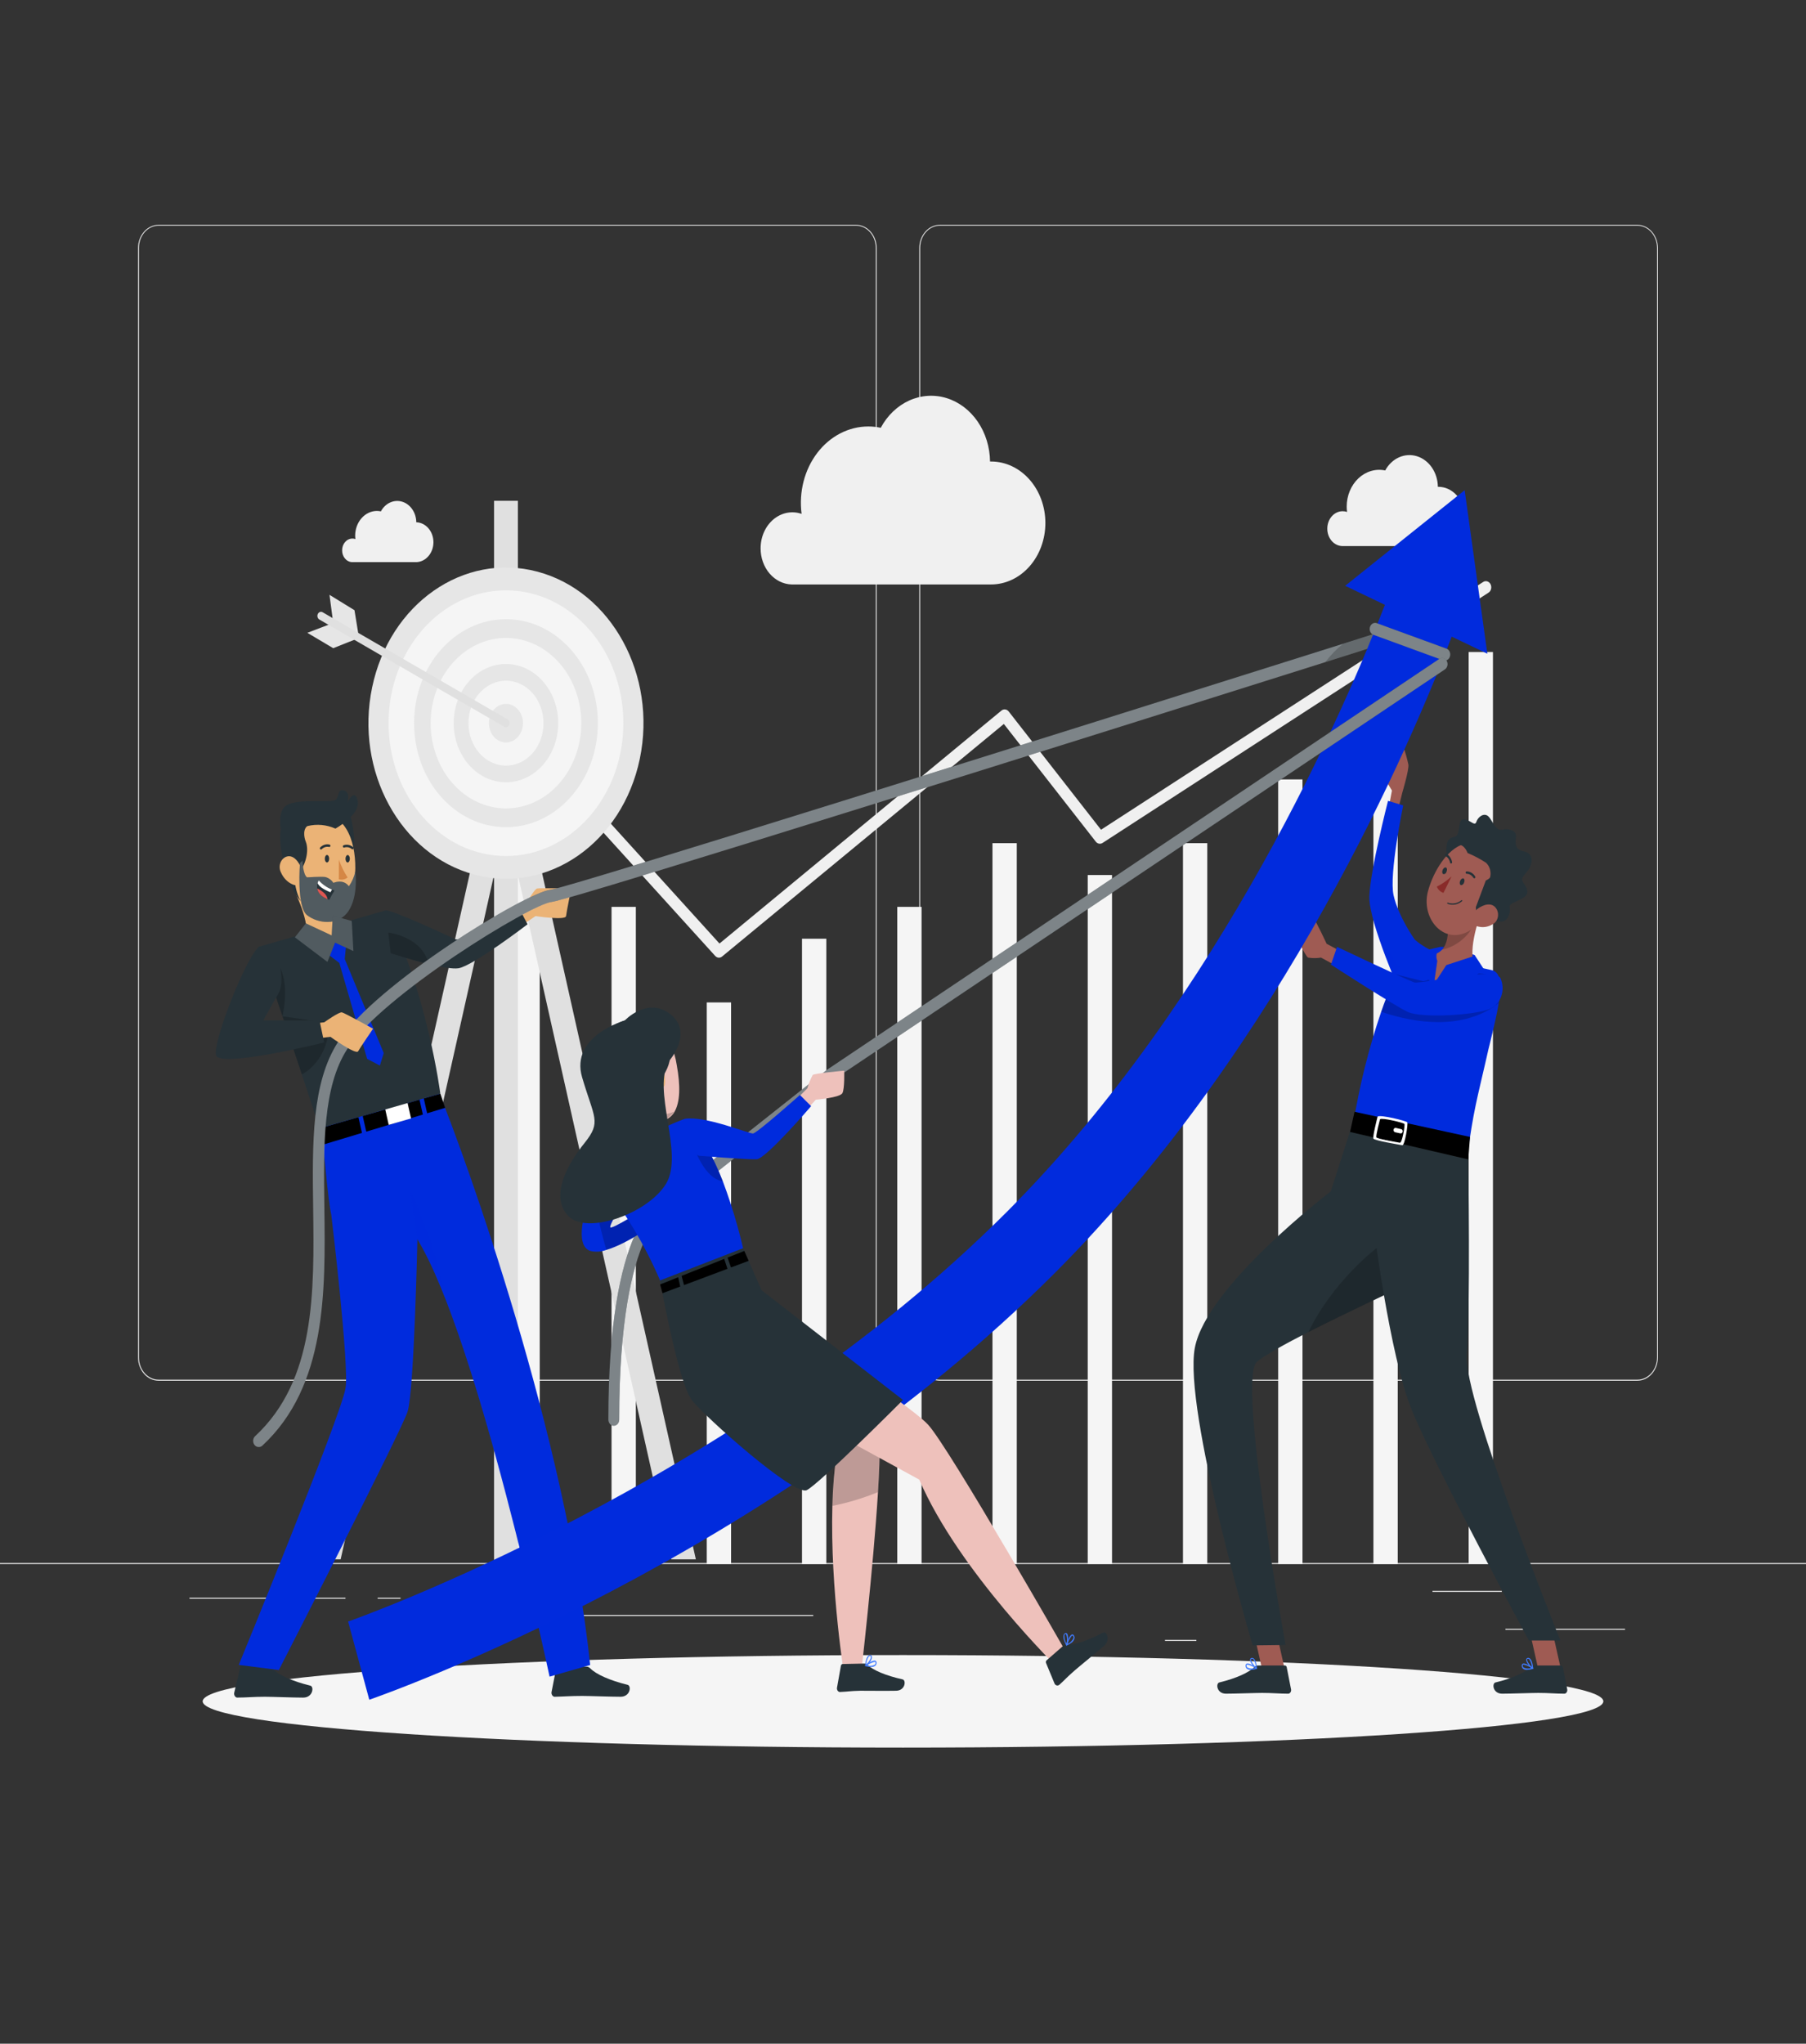 <svg width="350" height="396" viewBox="0 0 350 396" fill="none" xmlns="http://www.w3.org/2000/svg">
<rect x="0" y="0" width="350" height="396" fill="#333333" stroke="none"/>
<g clip-path="url(#clip0_579_5669)">
<path d="M350 302.862H0V303.06H350V302.862Z" fill="#EBEBEB"/>
<path d="M314.931 315.605H291.747V315.803H314.931V315.605Z" fill="#EBEBEB"/>
<path d="M231.855 317.759H225.772V317.957H231.855V317.759Z" fill="#EBEBEB"/>
<path d="M291.046 308.255H277.613V308.453H291.046V308.255Z" fill="#EBEBEB"/>
<path d="M66.956 309.585H36.723V309.783H66.956V309.585Z" fill="#EBEBEB"/>
<path d="M77.622 309.585H73.191V309.783H77.622V309.585Z" fill="#EBEBEB"/>
<path d="M157.604 312.928H92.028V313.126H157.604V312.928Z" fill="#EBEBEB"/>
<path d="M165.901 267.538H30.738C29.679 267.536 28.664 267.059 27.916 266.211C27.168 265.363 26.748 264.214 26.748 263.016V48.043C26.757 46.852 27.181 45.713 27.928 44.874C28.675 44.035 29.685 43.563 30.738 43.56H165.901C166.961 43.56 167.977 44.037 168.727 44.885C169.476 45.733 169.898 46.883 169.898 48.083V263.016C169.898 264.215 169.476 265.366 168.727 266.214C167.977 267.062 166.961 267.538 165.901 267.538ZM30.738 43.719C29.725 43.721 28.755 44.178 28.04 44.988C27.324 45.799 26.923 46.898 26.923 48.043V263.016C26.923 264.161 27.324 265.26 28.04 266.071C28.755 266.882 29.725 267.338 30.738 267.34H165.901C166.914 267.338 167.885 266.882 168.601 266.071C169.317 265.261 169.721 264.162 169.723 263.016V48.043C169.721 46.897 169.317 45.798 168.601 44.988C167.885 44.177 166.914 43.721 165.901 43.719H30.738Z" fill="#EBEBEB"/>
<path d="M317.317 267.538H182.147C181.087 267.536 180.072 267.059 179.323 266.211C178.573 265.364 178.152 264.215 178.15 263.016V48.043C178.161 46.851 178.587 45.712 179.335 44.873C180.083 44.034 181.093 43.563 182.147 43.56H317.317C318.369 43.565 319.376 44.038 320.122 44.877C320.867 45.716 321.291 46.853 321.3 48.043V263.016C321.3 264.212 320.881 265.36 320.134 266.208C319.388 267.056 318.375 267.534 317.317 267.538ZM182.147 43.719C181.134 43.721 180.163 44.177 179.446 44.988C178.73 45.798 178.327 46.897 178.325 48.043V263.016C178.327 264.162 178.73 265.261 179.446 266.071C180.163 266.882 181.134 267.338 182.147 267.34H317.317C318.33 267.338 319.301 266.882 320.017 266.071C320.734 265.261 321.137 264.162 321.139 263.016V48.043C321.137 46.897 320.734 45.798 320.017 44.988C319.301 44.177 318.33 43.721 317.317 43.719H182.147Z" fill="#EBEBEB"/>
<path d="M104.6 157.205H99.889V303.06H104.6V157.205Z" fill="#F5F5F5"/>
<path d="M123.227 175.722H118.516V303.059H123.227V175.722Z" fill="#F5F5F5"/>
<path d="M141.681 194.239H136.97V303.059H141.681V194.239Z" fill="#F5F5F5"/>
<path d="M160.138 181.891H155.427V303.059H160.138V181.891Z" fill="#F5F5F5"/>
<path d="M178.598 175.722H173.887V303.059H178.598V175.722Z" fill="#F5F5F5"/>
<path d="M197.05 163.375H192.339V303.06H197.05V163.375Z" fill="#F5F5F5"/>
<path d="M215.509 169.552H210.798V303.059H215.509V169.552Z" fill="#F5F5F5"/>
<path d="M233.969 163.375H229.258V303.06H233.969V163.375Z" fill="#F5F5F5"/>
<path d="M252.421 151.027H247.71V303.052H252.421V151.027Z" fill="#F5F5F5"/>
<path d="M270.878 138.688H266.167V303.06H270.878V138.688Z" fill="#F5F5F5"/>
<path d="M289.332 126.34H284.621V303.059H289.332V126.34Z" fill="#F5F5F5"/>
<path d="M139.3 185.566C139.037 185.554 138.788 185.433 138.6 185.226L99.162 141.721C98.962 141.501 98.848 141.199 98.845 140.884C98.842 140.568 98.949 140.264 99.144 140.038C99.339 139.812 99.606 139.683 99.885 139.68C100.163 139.676 100.432 139.798 100.632 140.018L139.433 182.826L194.082 137.682C194.293 137.511 194.553 137.435 194.811 137.467C195.069 137.499 195.308 137.638 195.482 137.856L213.374 160.777L287.434 112.766C287.554 112.688 287.686 112.638 287.823 112.619C287.96 112.599 288.099 112.61 288.233 112.651C288.366 112.692 288.491 112.763 288.6 112.859C288.709 112.954 288.8 113.073 288.869 113.209C288.937 113.345 288.982 113.495 288.999 113.65C289.016 113.805 289.006 113.962 288.97 114.113C288.934 114.264 288.871 114.405 288.787 114.528C288.702 114.652 288.597 114.755 288.477 114.833L213.675 163.335C213.465 163.469 213.22 163.518 212.982 163.473C212.744 163.429 212.526 163.293 212.366 163.089L194.544 140.28L139.944 185.337C139.757 185.491 139.531 185.572 139.3 185.566Z" fill="#F0F0F0"/>
<path d="M134.855 302.148L100.436 148.572L102.158 140.897H100.366V97.036H95.746V140.897H93.954L95.676 148.572L61.25 302.148H66.017L95.746 169.504V302.956H100.366V169.504L130.095 302.148H134.855Z" fill="#E0E0E0"/>
<path d="M123.991 147.046C127.372 130.839 118.501 114.6 104.176 110.775C89.852 106.95 75.499 116.987 72.118 133.194C68.737 149.401 77.609 165.64 91.933 169.465C106.257 173.291 120.61 163.253 123.991 147.046Z" fill="#E6E6E6"/>
<path d="M98.055 165.869C110.619 165.869 120.805 154.345 120.805 140.129C120.805 125.913 110.619 114.389 98.055 114.389C85.49 114.389 75.305 125.913 75.305 140.129C75.305 154.345 85.49 165.869 98.055 165.869Z" fill="#F5F5F5"/>
<path d="M98.056 160.278C107.892 160.278 115.865 151.257 115.865 140.129C115.865 129.001 107.892 119.981 98.056 119.981C88.221 119.981 80.249 129.001 80.249 140.129C80.249 151.257 88.221 160.278 98.056 160.278Z" fill="#E6E6E6"/>
<path d="M103.645 155.382C111.092 151.892 114.629 142.232 111.544 133.806C108.459 125.38 99.922 121.379 92.475 124.869C85.028 128.359 81.491 138.019 84.576 146.445C87.661 154.871 96.198 158.872 103.645 155.382Z" fill="#F5F5F5"/>
<path d="M107.911 142.753C109.196 136.593 105.824 130.42 100.379 128.966C94.935 127.512 89.479 131.328 88.194 137.488C86.909 143.648 90.281 149.82 95.726 151.274C101.17 152.728 106.626 148.913 107.911 142.753Z" fill="#E6E6E6"/>
<path d="M100.844 147.728C104.555 145.989 106.317 141.175 104.78 136.977C103.243 132.778 98.989 130.784 95.278 132.523C91.567 134.262 89.804 139.076 91.341 143.275C92.879 147.474 97.133 149.467 100.844 147.728Z" fill="#F5F5F5"/>
<path d="M101.354 140.129C101.354 140.869 101.16 141.592 100.797 142.207C100.433 142.822 99.917 143.301 99.313 143.584C98.709 143.866 98.044 143.94 97.403 143.795C96.762 143.65 96.173 143.293 95.711 142.77C95.249 142.246 94.935 141.579 94.809 140.854C94.682 140.128 94.749 139.376 95 138.693C95.251 138.01 95.675 137.427 96.22 137.017C96.764 136.607 97.403 136.389 98.057 136.391C98.491 136.391 98.92 136.488 99.32 136.676C99.721 136.864 100.085 137.139 100.391 137.486C100.697 137.833 100.94 138.246 101.105 138.699C101.27 139.153 101.355 139.639 101.354 140.129Z" fill="#E6E6E6"/>
<path d="M63.854 115.26L64.575 120.709L59.563 122.618L64.575 125.596L69.573 123.608L68.698 118.238L63.854 115.26Z" fill="#E6E6E6"/>
<path d="M98.056 140.921C97.944 140.92 97.834 140.89 97.734 140.834L61.873 120.036C61.713 119.937 61.594 119.772 61.541 119.575C61.487 119.378 61.504 119.165 61.587 118.982C61.669 118.798 61.812 118.658 61.984 118.592C62.157 118.526 62.345 118.538 62.51 118.627L98.371 139.393C98.536 139.488 98.661 139.653 98.718 139.851C98.776 140.05 98.762 140.267 98.679 140.454C98.625 140.591 98.537 140.707 98.427 140.79C98.317 140.872 98.188 140.918 98.056 140.921Z" fill="#E0E0E0"/>
<path d="M147.405 106.255C147.401 105.165 147.624 104.09 148.055 103.115C148.486 102.141 149.113 101.294 149.886 100.644C150.659 99.994 151.556 99.558 152.505 99.371C153.454 99.185 154.428 99.253 155.35 99.57C155.076 97.469 155.206 95.326 155.731 93.286C156.255 91.246 157.163 89.359 158.39 87.752C159.618 86.145 161.137 84.856 162.845 83.974C164.553 83.091 166.408 82.635 168.286 82.638C169.091 82.637 169.895 82.722 170.687 82.891C171.975 80.496 173.917 78.639 176.219 77.602C178.522 76.564 181.06 76.402 183.451 77.14C185.842 77.877 187.956 79.475 189.475 81.691C190.993 83.907 191.833 86.621 191.869 89.425H192.065C194.857 89.425 197.535 90.68 199.509 92.914C201.484 95.148 202.593 98.177 202.593 101.337C202.593 104.496 201.484 107.526 199.509 109.759C197.535 111.993 194.857 113.248 192.065 113.248H153.397C151.789 113.197 150.263 112.437 149.144 111.13C148.025 109.824 147.401 108.074 147.405 106.255Z" fill="#F0F0F0"/>
<path d="M257.228 102.422C257.228 101.529 257.542 100.673 258.1 100.041C258.658 99.41 259.414 99.056 260.203 99.056C260.492 99.058 260.78 99.106 261.057 99.198C261.013 98.857 260.989 98.513 260.987 98.168C260.987 97.121 261.191 96.086 261.584 95.137C261.977 94.189 262.551 93.35 263.263 92.681C263.976 92.011 264.81 91.528 265.706 91.265C266.603 91.002 267.539 90.966 268.449 91.159C269.073 90.008 270.01 89.116 271.12 88.619C272.23 88.123 273.453 88.047 274.604 88.404C275.756 88.762 276.773 89.533 277.504 90.601C278.234 91.669 278.638 92.977 278.655 94.327H278.746C280.092 94.327 281.383 94.932 282.335 96.009C283.287 97.086 283.821 98.546 283.821 100.069C283.821 101.592 283.287 103.053 282.335 104.13C281.383 105.206 280.092 105.811 278.746 105.811H260.119C259.341 105.789 258.601 105.42 258.06 104.786C257.52 104.152 257.221 103.303 257.228 102.422Z" fill="#F0F0F0"/>
<path d="M66.304 106.612C66.304 106.315 66.356 106.02 66.456 105.746C66.557 105.472 66.705 105.222 66.891 105.013C67.077 104.803 67.297 104.637 67.54 104.524C67.783 104.411 68.043 104.353 68.306 104.354C68.5 104.354 68.694 104.386 68.88 104.449C68.849 104.219 68.833 103.986 68.831 103.753C68.84 102.495 69.285 101.293 70.071 100.404C70.857 99.515 71.92 99.011 73.031 99.001C73.294 99.002 73.556 99.031 73.815 99.088C74.23 98.309 74.859 97.705 75.605 97.367C76.352 97.028 77.175 96.975 77.951 97.214C78.726 97.453 79.412 97.972 79.903 98.692C80.395 99.411 80.666 100.293 80.675 101.202H80.738C81.616 101.247 82.445 101.674 83.053 102.393C83.66 103.112 83.999 104.069 83.999 105.063C83.999 106.058 83.66 107.014 83.053 107.734C82.445 108.453 81.616 108.879 80.738 108.924H68.25C67.988 108.917 67.73 108.852 67.49 108.731C67.25 108.611 67.034 108.439 66.853 108.224C66.673 108.009 66.531 107.756 66.437 107.48C66.343 107.203 66.297 106.908 66.304 106.612Z" fill="#F0F0F0"/>
<path d="M175.001 338.628C249.958 338.628 310.724 334.614 310.724 329.662C310.724 324.711 249.958 320.697 175.001 320.697C100.043 320.697 39.278 324.711 39.278 329.662C39.278 334.614 100.043 338.628 175.001 338.628Z" fill="#F5F5F5"/>
<path d="M96.868 178.644L101.67 175.54C101.67 175.54 103.518 172.316 104.071 172.166C104.624 172.015 110.714 172.166 110.714 172.166C110.714 172.166 109.797 176.633 109.699 177.512C109.601 178.391 103.791 177.512 103.791 177.512L99.087 180.68L96.868 178.644Z" fill="#EBB376"/>
<path d="M52.143 323.137L47.117 322.004C47.027 322.004 46.94 322.038 46.87 322.101C46.8 322.165 46.751 322.253 46.732 322.353L45.381 328.039C45.352 328.234 45.389 328.433 45.484 328.598C45.578 328.764 45.724 328.884 45.892 328.934H46.039C47.817 328.934 49.112 328.776 51.338 328.776C52.738 328.776 56.854 328.942 58.751 328.942C60.648 328.942 60.9 326.82 60.151 326.629C56.651 325.766 54.047 324.578 52.934 323.461C52.718 323.24 52.434 323.123 52.143 323.137Z" fill="#263238"/>
<path d="M113.653 322.946H108.165C108.075 322.944 107.987 322.978 107.917 323.042C107.846 323.105 107.798 323.195 107.78 323.295L106.884 327.888C106.858 328.082 106.896 328.281 106.992 328.445C107.088 328.609 107.234 328.726 107.402 328.775H107.549C109.327 328.736 110.615 328.617 112.848 328.617C114.248 328.617 118.364 328.775 120.261 328.775C122.158 328.775 122.403 326.661 121.626 326.463C118.126 325.607 115.522 324.411 114.409 323.295C114.31 323.182 114.192 323.093 114.062 323.033C113.933 322.973 113.793 322.944 113.653 322.946Z" fill="#263238"/>
<path d="M61.832 218.331L85.072 211.662C90.343 224.683 109.684 278.143 114.374 322.622L106.506 324.879C106.506 324.879 92.576 259.285 80.893 240.135C80.893 240.135 80.27 269.249 79.003 273.486C77.96 276.971 54.041 323.596 54.041 323.596L46.271 322.606C46.271 322.606 65.801 275.022 66.949 269.09C67.761 265.051 64.205 235.383 64.205 235.383C63.582 232.737 62.644 221.784 62.644 221.784C62.644 221.784 61.944 218.877 61.832 218.331Z" fill="#002BDD"/>
<path opacity="0.2" d="M80.901 240.151C82.873 243.526 84.594 247.081 86.046 250.779C84.436 240.531 79.445 230.607 79.445 230.607L80.901 240.151Z" fill="#012BDD"/>
<path d="M102.236 179.096C102.236 179.096 91.638 187.19 88.845 187.618C87.732 187.792 85.436 187.365 83.063 186.826C79.465 185.955 75.713 184.735 75.713 184.735L75.244 180.72L74.747 176.427C75.587 176.11 86.549 181.179 88.187 181.971C89.825 182.763 100.416 175.635 100.416 175.635L102.236 179.096Z" fill="#263238"/>
<path d="M69.463 216.478L70.149 219.519L62.645 221.784L61.945 218.632L69.463 216.478Z" fill="black"/>
<path d="M81.299 213.08L81.95 215.963L70.981 219.274L70.295 216.24L81.299 213.08Z" fill="black"/>
<path d="M86.27 214.664L82.777 215.718L82.133 212.843L85.339 211.924L86.27 214.664Z" fill="black"/>
<path d="M75.332 217.963L79.661 216.721L78.869 213.189L74.54 214.431L75.332 217.963Z" fill="white"/>
<path d="M85.332 211.916L61.938 218.633C60.797 215.14 59.635 211.623 58.501 208.194C57.668 205.683 56.849 203.22 56.051 200.836C55.851 200.224 55.648 199.622 55.442 199.031L54.742 196.924C54.224 195.382 53.725 193.896 53.244 192.465L51.956 188.655L51.347 186.85L50.192 183.444L74.755 176.395C82.854 192.386 85.332 211.916 85.332 211.916Z" fill="#263238"/>
<path d="M59.11 182.762C61.637 184.133 66.299 181.717 66.299 181.717C66.299 181.717 67.846 179.784 66.922 178.929C65.046 179.206 65.165 178.509 64.486 177.424C64.098 176.739 63.832 175.975 63.702 175.175C63.618 174.733 63.555 174.286 63.513 173.837L56.142 170.843C57.815 173.9 60.412 179.689 59.11 182.762Z" fill="#EBB376"/>
<path opacity="0.2" d="M58.382 173.575C59.712 177.575 62.974 177.694 64.486 177.424C64.098 176.739 63.831 175.975 63.702 175.175L58.382 173.575Z" fill="black"/>
<path d="M67.986 158.4C67.986 158.4 69.911 164.974 67.132 168.182C64.353 171.389 62.47 158.82 62.47 158.82L67.986 158.4Z" fill="#263238"/>
<path d="M58.744 175.341C59.576 176.323 60.669 176.969 61.856 177.181C63.043 177.393 64.259 177.158 65.317 176.514C66.704 175.702 67.766 174.323 68.285 172.657C68.355 172.435 68.418 172.197 68.474 171.96C69.412 167.532 68.824 160.222 64.561 158.258C63.622 157.82 62.599 157.661 61.589 157.796C60.58 157.932 59.618 158.357 58.795 159.032C57.972 159.706 57.316 160.608 56.888 161.651C56.46 162.694 56.275 163.843 56.35 164.99C56.602 169.924 56.546 172.823 58.744 175.341Z" fill="#EBB376"/>
<path d="M62.951 166.392C62.951 166.788 63.133 167.112 63.371 167.112C63.609 167.112 63.784 166.788 63.791 166.392C63.798 165.996 63.602 165.663 63.371 165.663C63.14 165.663 62.951 165.988 62.951 166.392Z" fill="#263238"/>
<path d="M66.957 166.392C66.957 166.796 67.146 167.121 67.377 167.121C67.608 167.121 67.79 166.788 67.797 166.392C67.804 165.996 67.601 165.671 67.377 165.671C67.153 165.671 66.957 166.012 66.957 166.392Z" fill="#263238"/>
<path d="M65.683 166.59C66.102 167.817 66.669 168.971 67.37 170.02C67.127 170.217 66.849 170.351 66.555 170.412C66.261 170.474 65.958 170.462 65.669 170.376L65.683 166.59Z" fill="#D58745"/>
<path d="M68.419 164.539C68.385 164.558 68.348 164.569 68.31 164.569C68.273 164.569 68.235 164.558 68.202 164.539C67.995 164.359 67.753 164.236 67.497 164.181C67.24 164.126 66.976 164.14 66.725 164.222C66.674 164.244 66.617 164.242 66.567 164.217C66.517 164.192 66.478 164.145 66.459 164.088C66.439 164.03 66.441 163.966 66.463 163.909C66.486 163.853 66.527 163.809 66.578 163.787C66.892 163.674 67.225 163.65 67.549 163.714C67.873 163.779 68.179 163.932 68.44 164.159C68.463 164.176 68.483 164.197 68.498 164.223C68.513 164.249 68.524 164.277 68.529 164.308C68.534 164.338 68.534 164.369 68.528 164.399C68.522 164.43 68.511 164.458 68.496 164.484C68.472 164.506 68.447 164.524 68.419 164.539Z" fill="#263238"/>
<path d="M62.16 164.594C62.12 164.588 62.082 164.572 62.048 164.546C62.01 164.502 61.988 164.442 61.988 164.38C61.988 164.318 62.01 164.258 62.048 164.214C62.293 163.96 62.588 163.777 62.909 163.681C63.229 163.584 63.566 163.577 63.889 163.659C63.94 163.678 63.983 163.717 64.009 163.77C64.035 163.823 64.043 163.886 64.029 163.944C64.013 164.004 63.977 164.055 63.929 164.086C63.881 164.117 63.824 164.126 63.77 164.111C63.515 164.053 63.251 164.064 63 164.144C62.75 164.224 62.519 164.37 62.328 164.57C62.303 164.587 62.275 164.598 62.246 164.602C62.218 164.606 62.188 164.603 62.16 164.594Z" fill="#263238"/>
<path d="M59.543 158.876L59.963 159.787C58.563 160.397 58.913 162.266 59.263 163.097C59.963 164.887 59.158 167.762 57.975 168.958C57.975 168.958 57.898 168.166 57.317 168.388C56.736 168.61 57.072 172.712 58.304 174.613C58.304 174.613 56.491 172.926 55.329 168.665C54.258 164.705 54.006 161.402 54.671 159.818L59.543 158.876Z" fill="#263238"/>
<path d="M54.448 169.045C54.687 169.598 55.019 170.092 55.426 170.5C55.833 170.908 56.307 171.221 56.821 171.421C58.221 171.944 58.921 170.573 58.641 169.045C58.347 167.706 57.29 165.766 55.841 165.916C55.536 165.955 55.244 166.079 54.991 166.278C54.739 166.476 54.534 166.743 54.396 167.054C54.258 167.364 54.19 167.709 54.199 168.057C54.208 168.404 54.294 168.744 54.448 169.045Z" fill="#EBB376"/>
<path d="M59.5 177.322C61.558 178.953 65.569 179.484 67.536 176.53C69.503 173.576 68.873 168.832 68.873 168.832C68.647 169.891 68.217 170.881 67.613 171.73C66.5 170.21 64.61 171.073 64.61 171.073C64.212 170.486 63.64 170.082 63 169.932C62.083 169.829 59.5 170.004 59.5 170.004C58.674 169.41 58.639 166.764 58.639 166.764L58.135 167.24C58.135 167.24 57.435 175.682 59.5 177.322Z" fill="#263238"/>
<path d="M65.003 160.555C65.003 160.555 69.903 157.862 69.322 155.169C68.741 152.476 67.313 155.549 67.313 155.549C67.313 155.549 67.971 153.506 66.683 153.173C65.395 152.841 65.801 154.147 65.101 154.931C64.401 155.716 57.611 154.575 55.42 156.112C53.229 157.648 54.902 162.962 54.902 162.962C56.196 161.493 57.841 160.482 59.635 160.054C61.429 159.626 63.295 159.8 65.003 160.555Z" fill="#263238"/>
<path opacity="0.2" d="M59.5 177.322C61.558 178.953 65.569 179.484 67.536 176.53C69.503 173.576 68.873 168.832 68.873 168.832C68.647 169.891 68.217 170.881 67.613 171.73C66.5 170.21 64.61 171.073 64.61 171.073C64.212 170.486 63.64 170.082 63 169.932C62.083 169.829 59.5 170.004 59.5 170.004C58.674 169.41 58.639 166.764 58.639 166.764L58.135 167.24C58.135 167.24 57.435 175.682 59.5 177.322Z" fill="white"/>
<path d="M64.82 172.578C64.443 173.148 64.104 173.749 63.805 174.376L63.49 174.241C62.09 173.663 61.586 172.871 61.474 172.158C61.429 171.813 61.455 171.46 61.551 171.129C61.602 170.936 61.675 170.753 61.768 170.582C62.504 171.377 63.383 171.985 64.344 172.364C64.631 172.507 64.82 172.578 64.82 172.578Z" fill="#263238"/>
<path d="M64.344 172.372L64.029 172.895C62.699 172.348 61.824 171.762 61.551 171.136C61.602 170.944 61.675 170.761 61.768 170.59C62.504 171.385 63.383 171.993 64.344 172.372Z" fill="white"/>
<path d="M63.49 174.24C62.09 173.662 61.586 172.87 61.474 172.157C62.009 172.393 62.504 172.73 62.937 173.155C63.218 173.442 63.411 173.822 63.49 174.24Z" fill="#DE5753"/>
<path d="M67.222 181.725L66.809 185.827L74.369 204.051L73.62 206.467L71.149 205.176L65.759 186.588L61.797 183.554L64.681 181.764L67.222 181.725Z" fill="#002BDD"/>
<path d="M59.276 178.921L64.281 181.258L64.484 177.425L68.173 178.454L68.488 184.291L64.939 182.652L63.455 186.39L57.148 181.622L59.276 178.921Z" fill="#263238"/>
<path opacity="0.2" d="M59.276 178.921L64.281 181.258L64.484 177.425L68.173 178.454L68.488 184.291L64.939 182.652L63.455 186.39L57.148 181.622L59.276 178.921Z" fill="white"/>
<path opacity="0.2" d="M54.733 196.923C54.215 195.382 53.716 193.895 53.235 192.464L51.947 188.655L51.338 186.849C52.038 186.461 53.823 186.691 54.32 187.641C56.14 191.237 54.733 196.923 54.733 196.923Z" fill="black"/>
<path opacity="0.2" d="M63.506 200.947C63.207 202.503 62.602 203.963 61.735 205.217C60.869 206.472 59.763 207.49 58.501 208.194C57.668 205.683 56.849 203.22 56.051 200.836C55.85 200.224 55.648 199.622 55.442 199.031L54.742 196.924L62.848 198.088L63.506 200.947Z" fill="black"/>
<path opacity="0.2" d="M83.064 186.794C79.466 185.923 75.714 184.703 75.714 184.703L75.245 180.688C75.245 180.688 81.86 181.488 83.064 186.794Z" fill="black"/>
<path d="M50.184 280.369C49.964 280.377 49.748 280.307 49.565 280.169C49.383 280.031 49.243 279.832 49.166 279.599C49.089 279.367 49.078 279.113 49.135 278.873C49.192 278.633 49.314 278.419 49.484 278.262C61.167 267.412 60.943 250.407 60.726 233.957C60.558 221.555 60.404 209.833 65.563 201.866C72.801 190.667 101.914 172.902 106.737 172.395C110.188 172.007 215.447 138.91 270.628 121.462C270.896 121.377 271.183 121.416 271.426 121.57C271.669 121.725 271.847 121.982 271.923 122.286C271.998 122.589 271.963 122.914 271.827 123.189C271.69 123.463 271.463 123.666 271.195 123.751C264.664 125.818 111.259 174.312 106.933 174.763C102.782 175.199 73.963 192.892 67.257 203.275C62.518 210.601 62.665 221.935 62.826 233.926C63.036 250.146 63.281 268.536 50.814 280.107C50.635 280.271 50.413 280.363 50.184 280.369Z" fill="#263238"/>
<path opacity="0.4" d="M271.229 123.742L256.837 128.304C217.252 140.802 110.537 174.399 106.967 174.771C102.816 175.206 73.997 192.9 67.291 203.283C62.552 210.609 62.699 221.942 62.86 233.933C63.07 250.153 63.315 268.544 50.848 280.115C50.652 280.299 50.403 280.395 50.148 280.384C49.929 280.392 49.712 280.323 49.53 280.185C49.347 280.047 49.207 279.847 49.13 279.615C49.053 279.382 49.042 279.128 49.099 278.888C49.156 278.648 49.278 278.435 49.448 278.277C61.131 267.427 60.907 250.423 60.69 233.973C60.522 221.57 60.368 209.849 65.527 201.881C72.765 190.682 101.878 172.918 106.701 172.411C109.949 172.046 203.203 142.758 260.197 124.764L270.592 121.477C270.86 121.392 271.147 121.431 271.39 121.586C271.633 121.74 271.812 121.997 271.887 122.301C271.962 122.604 271.928 122.929 271.791 123.204C271.655 123.479 271.427 123.681 271.159 123.766L271.229 123.742Z" fill="white"/>
<path opacity="0.2" d="M271.229 123.743L256.837 128.305C257.846 126.966 258.998 125.774 260.267 124.756L270.662 121.47C270.93 121.385 271.218 121.424 271.46 121.578C271.703 121.732 271.882 121.99 271.957 122.293C272.032 122.597 271.998 122.922 271.861 123.197C271.725 123.471 271.497 123.673 271.229 123.759V123.743Z" fill="black"/>
<path d="M57.337 198.635L62.839 198.088C62.839 198.088 65.716 196.029 66.269 196.164C66.822 196.298 72.303 199.332 72.303 199.332C72.303 199.332 69.818 202.951 69.405 203.703C68.992 204.456 64.043 200.908 64.043 200.908L58.59 201.565L57.337 198.635Z" fill="#EBB376"/>
<path d="M50.184 183.444C47.685 185.463 41.175 201.929 41.868 204.471C42.561 207.014 62.819 202 62.819 202L61.923 197.715H51.024L53.614 193.09C53.614 193.09 55.21 191.332 54.23 187.245C53.523 184.299 50.184 183.444 50.184 183.444Z" fill="#263238"/>
<path d="M261.247 185.099L257.096 182.873C257.096 182.873 254.996 178.327 254.38 177.599C253.764 176.87 250.789 179.698 250.789 180.189C250.789 180.68 252.945 185.273 253.505 185.55C254.338 185.689 255.185 185.689 256.018 185.55L259.966 187.713L261.247 185.099Z" fill="#9F5B53"/>
<path d="M270.936 156.927L271.769 153.561C271.769 153.561 273.085 149.174 272.945 148.16C272.687 146.96 272.355 145.782 271.951 144.635C271.951 144.635 268.311 149.649 268.311 150.275C268.311 150.9 269.753 153.173 269.753 153.173L269.053 156.927H270.936Z" fill="#9F5B53"/>
<path d="M274.135 182.002C274.135 182.002 270.999 177.59 270.075 173.488C269.151 169.385 271.944 156.064 271.944 156.064L268.997 155.177C268.997 155.177 265.497 168.807 265.378 173.781C265.259 178.755 271.797 193.351 271.797 193.351L274.135 182.002Z" fill="#002BDD"/>
<path opacity="0.2" d="M272.239 191.157L271.791 193.32C271.791 193.32 269.537 188.29 267.696 183.126C269.611 184.684 271.056 186.871 271.833 189.391C272.01 189.966 272.146 190.557 272.239 191.157Z" fill="#002BDD"/>
<path d="M290.738 191.665C290.699 192.585 290.6 193.501 290.444 194.405C290.122 196.385 289.576 198.721 288.953 201.295C288.617 202.65 288.253 204.099 287.931 205.628C286.37 212.494 285.523 215.227 284.368 223.994L262.213 218.046C263.411 210.541 265.236 203.182 267.666 196.068C268.31 194.175 269.066 192.282 269.829 190.413C271.052 187.483 272.493 184.674 274.134 182.018C274.134 182.018 277.718 185.725 288.974 187.95C290.339 188.188 290.808 189.534 290.738 191.665Z" fill="#002BDD"/>
<path opacity="0.2" d="M287.954 188.805C287.954 189.597 290.607 193.367 290.446 194.349C290.145 194.579 289.788 194.832 289.382 195.141C281.885 200.075 272.05 197.573 267.682 196.044C268.326 194.151 269.782 190.674 270.538 188.805L275.795 190.128C275.795 190.128 284.391 187.91 287.954 188.805Z" fill="black"/>
<path d="M278.945 183.515C279.75 183.166 286.359 185.028 285.869 185.186C285.379 185.344 282.915 193.898 279.464 193.256C276.013 192.615 276.075 184.75 278.945 183.515Z" fill="#002BDD"/>
<path d="M249.025 323.659L244.867 324.681L242.438 313.862L246.603 312.84L249.025 323.659Z" fill="#9F5B53"/>
<path d="M243.833 322.717H249.006C249.09 322.717 249.172 322.75 249.237 322.81C249.302 322.871 249.347 322.956 249.363 323.049L250.203 327.334C250.221 327.425 250.224 327.52 250.209 327.613C250.195 327.705 250.164 327.794 250.119 327.873C250.074 327.952 250.016 328.02 249.947 328.073C249.879 328.126 249.801 328.163 249.72 328.181H249.58C247.907 328.181 246.689 328.031 244.589 328.031C243.294 328.031 239.388 328.181 237.589 328.181C235.79 328.181 235.573 326.185 236.301 326.003C239.584 325.211 242.055 324.071 243.105 323.01C243.203 322.909 243.318 322.831 243.443 322.78C243.568 322.73 243.701 322.708 243.833 322.717Z" fill="#263238"/>
<path d="M242.426 323.564C242.136 323.589 241.848 323.502 241.607 323.319C241.528 323.246 241.468 323.152 241.431 323.045C241.394 322.938 241.382 322.823 241.397 322.709C241.394 322.642 241.408 322.576 241.438 322.518C241.467 322.46 241.512 322.414 241.565 322.384C242.041 322.107 243.413 323.065 243.567 323.176C243.585 323.186 243.599 323.202 243.608 323.222C243.617 323.243 243.619 323.265 243.616 323.287C243.613 323.31 243.605 323.332 243.591 323.349C243.577 323.366 243.559 323.377 243.539 323.382C243.175 323.49 242.802 323.551 242.426 323.564ZM241.789 322.567C241.748 322.551 241.704 322.551 241.663 322.567C241.663 322.567 241.6 322.606 241.593 322.701C241.586 322.776 241.595 322.852 241.619 322.923C241.643 322.993 241.682 323.056 241.733 323.105C242.209 323.351 242.749 323.382 243.245 323.192C242.8 322.879 242.305 322.667 241.789 322.567Z" fill="#407BFF"/>
<path d="M243.511 323.39H243.462C243.028 323.12 242.174 322.059 242.258 321.552C242.274 321.467 242.315 321.391 242.375 321.336C242.435 321.281 242.51 321.251 242.587 321.251C242.664 321.24 242.741 321.247 242.815 321.273C242.889 321.299 242.957 321.343 243.014 321.402C243.504 321.853 243.609 323.239 243.616 323.303C243.617 323.323 243.613 323.344 243.604 323.362C243.596 323.38 243.583 323.395 243.567 323.406C243.557 323.409 243.547 323.409 243.537 323.406C243.527 323.404 243.518 323.398 243.511 323.39ZM242.657 321.433H242.608C242.475 321.433 242.468 321.521 242.461 321.552C242.405 321.869 242.951 322.669 243.385 323.041C243.361 322.501 243.193 321.982 242.902 321.552C242.87 321.515 242.832 321.485 242.79 321.464C242.748 321.444 242.703 321.433 242.657 321.433Z" fill="#407BFF"/>
<path d="M284.551 224.651C284.551 224.651 280.96 244.024 272.56 249.203C271.596 249.817 270.54 250.222 269.445 250.399C269.445 250.399 260.926 254.359 253.562 258.105C249.082 260.394 245.029 262.628 243.58 263.879C239.744 267.182 249.138 318.741 249.138 318.741L242.754 318.82C242.754 318.82 229.321 273.169 231.554 261.186C233.787 249.203 257.895 230.861 257.895 230.861L261.605 219.313L284.551 224.651Z" fill="#263238"/>
<path opacity="0.2" d="M272.56 249.227C271.596 249.84 270.539 250.246 269.445 250.423C269.445 250.423 260.926 254.383 253.562 258.129C258.301 248.269 266.75 241.861 266.75 241.861L272.56 249.227Z" fill="black"/>
<path d="M302.548 323.659L298.39 324.681L295.961 313.862L300.126 312.84L302.548 323.659Z" fill="#9F5B53"/>
<path d="M297.353 322.717H302.526C302.61 322.717 302.692 322.75 302.757 322.81C302.822 322.871 302.867 322.956 302.883 323.049L303.723 327.334C303.741 327.425 303.743 327.52 303.729 327.613C303.715 327.705 303.684 327.794 303.639 327.873C303.594 327.952 303.536 328.02 303.467 328.073C303.398 328.126 303.321 328.163 303.24 328.181H303.1C301.427 328.181 300.209 328.031 298.109 328.031C296.814 328.031 292.908 328.181 291.109 328.181C289.31 328.181 289.093 326.185 289.821 326.003C293.104 325.211 295.575 324.071 296.625 323.01C296.723 322.909 296.838 322.831 296.963 322.78C297.088 322.73 297.22 322.708 297.353 322.717Z" fill="#263238"/>
<path d="M295.948 323.564C295.659 323.589 295.37 323.502 295.129 323.319C295.051 323.246 294.99 323.152 294.954 323.045C294.917 322.938 294.905 322.823 294.919 322.709C294.916 322.642 294.93 322.576 294.96 322.518C294.99 322.46 295.034 322.414 295.087 322.384C295.563 322.107 296.935 323.065 297.089 323.176C297.107 323.186 297.122 323.202 297.13 323.222C297.139 323.243 297.142 323.265 297.138 323.287C297.136 323.31 297.127 323.332 297.113 323.349C297.1 323.366 297.081 323.377 297.061 323.382C296.698 323.49 296.324 323.551 295.948 323.564ZM295.311 322.567C295.271 322.551 295.226 322.551 295.185 322.567C295.185 322.567 295.122 322.606 295.115 322.701C295.108 322.776 295.117 322.852 295.141 322.923C295.166 322.993 295.205 323.056 295.255 323.105C295.731 323.351 296.272 323.382 296.767 323.192C296.322 322.879 295.828 322.667 295.311 322.567Z" fill="#407BFF"/>
<path d="M297.031 323.39H296.982C296.548 323.12 295.694 322.059 295.778 321.552C295.794 321.467 295.835 321.391 295.895 321.336C295.955 321.281 296.03 321.251 296.107 321.251C296.183 321.24 296.261 321.247 296.335 321.273C296.409 321.299 296.477 321.343 296.534 321.402C297.024 321.853 297.129 323.239 297.136 323.303C297.137 323.323 297.133 323.344 297.124 323.362C297.116 323.38 297.103 323.395 297.087 323.406C297.077 323.409 297.067 323.409 297.057 323.406C297.047 323.404 297.038 323.398 297.031 323.39ZM296.177 321.433H296.1C295.967 321.433 295.96 321.521 295.953 321.552C295.897 321.869 296.443 322.669 296.877 323.041C296.85 322.493 296.674 321.967 296.373 321.536C296.319 321.479 296.25 321.442 296.177 321.433Z" fill="#407BFF"/>
<path d="M285.985 187.618C284.942 188.41 280.133 188.109 280.133 188.109L277.9 190.873L277.683 186.303C277.683 186.303 276.178 185.598 276.591 185.107C277.115 185.151 277.641 185.076 278.138 184.887C278.636 184.698 279.095 184.399 279.489 184.006C280.462 182.929 280.651 181.194 280.637 179.476C280.637 179.476 280.637 179.428 280.637 179.412L284.746 177.036L287.588 175.381C286.251 178.644 284.34 184.766 285.985 187.618Z" fill="#9F5B53"/>
<path opacity="0.2" d="M286.105 178.121C284.747 182.01 281.205 183.744 279.462 183.998C280.435 182.92 280.624 181.186 280.61 179.467C280.613 179.444 280.613 179.42 280.61 179.396L284.719 177.02C284.726 177.654 286.301 177.527 286.105 178.121Z" fill="black"/>
<path d="M288.716 177.963C288.716 177.963 291.383 179.547 292.272 177.654C293.161 175.761 291.894 175.65 293.203 174.969C294.512 174.288 296.374 173.813 295.947 172.379C295.52 170.946 294.197 170.795 295.667 169.211C297.137 167.627 297.459 165.394 295.261 164.958C293.063 164.523 293.903 162.582 293.791 161.79C293.679 160.998 292.447 160.444 291.11 160.761C289.773 161.077 289.213 158.836 288.387 158.139C287.561 157.442 286.42 158.298 286.119 159.24C285.818 160.183 285.027 158.931 283.851 158.773C282.675 158.614 282.948 160.016 282.584 161.323C282.22 162.63 281.499 161.782 280.659 162.859C279.819 163.937 279.742 171.286 288.716 177.963Z" fill="#263238"/>
<path d="M289.877 173.448C287.868 177.012 286.727 179.364 284.473 180.521C284.169 180.679 283.856 180.811 283.535 180.917C279.153 182.374 275.541 177.598 276.696 172.87C276.916 172.017 277.197 171.185 277.536 170.383C279.104 166.669 282.121 162.867 285.726 163.366C286.479 163.463 287.207 163.728 287.869 164.144C288.532 164.56 289.115 165.12 289.586 165.792C290.056 166.464 290.405 167.234 290.613 168.058C290.82 168.883 290.882 169.746 290.794 170.597C290.688 171.615 290.374 172.591 289.877 173.448Z" fill="#9F5B53"/>
<path d="M283.712 171.073C283.565 171.429 283.25 171.588 283.054 171.469C282.858 171.35 282.837 170.962 282.998 170.629C283.159 170.297 283.467 170.114 283.656 170.233C283.845 170.352 283.88 170.748 283.712 171.073Z" fill="#263238"/>
<path d="M280.315 168.958C280.272 169.107 280.179 169.231 280.056 169.303C279.933 169.376 279.79 169.391 279.657 169.346C279.468 169.219 279.44 168.847 279.608 168.506C279.776 168.166 280.07 167.992 280.266 168.118C280.462 168.245 280.476 168.633 280.315 168.958Z" fill="#263238"/>
<path d="M281.318 169.805C280.448 170.614 279.485 171.286 278.455 171.801C278.578 172.098 278.758 172.36 278.98 172.569C279.203 172.779 279.463 172.93 279.743 173.013L281.318 169.805Z" fill="#892B29"/>
<path d="M285.741 170.186C285.705 170.192 285.667 170.187 285.633 170.172C285.598 170.157 285.568 170.131 285.545 170.098C285.403 169.862 285.214 169.667 284.992 169.529C284.771 169.391 284.524 169.315 284.271 169.306C284.242 169.313 284.212 169.312 284.183 169.303C284.154 169.295 284.127 169.279 284.104 169.258C284.081 169.236 284.063 169.209 284.05 169.178C284.037 169.148 284.031 169.115 284.031 169.081C284.031 169.047 284.037 169.014 284.05 168.983C284.063 168.953 284.081 168.926 284.104 168.904C284.127 168.882 284.154 168.867 284.183 168.858C284.212 168.85 284.242 168.849 284.271 168.855C284.59 168.857 284.904 168.947 285.186 169.117C285.467 169.287 285.708 169.531 285.888 169.829C285.905 169.852 285.917 169.879 285.924 169.908C285.931 169.936 285.933 169.966 285.93 169.996C285.927 170.026 285.918 170.054 285.905 170.08C285.892 170.106 285.874 170.128 285.853 170.146C285.819 170.169 285.781 170.183 285.741 170.186Z" fill="#263238"/>
<path d="M280.561 175.135C281.031 175.308 281.531 175.35 282.019 175.258C282.506 175.165 282.967 174.941 283.361 174.605C283.379 174.582 283.389 174.552 283.389 174.521C283.389 174.491 283.379 174.461 283.361 174.438C283.342 174.416 283.315 174.404 283.288 174.404C283.26 174.404 283.234 174.416 283.214 174.438C282.841 174.742 282.409 174.943 281.955 175.026C281.5 175.108 281.035 175.07 280.596 174.913C280.584 174.907 280.571 174.904 280.557 174.904C280.544 174.905 280.53 174.908 280.518 174.915C280.506 174.922 280.496 174.932 280.487 174.944C280.479 174.956 280.473 174.97 280.47 174.985C280.465 174.999 280.462 175.014 280.462 175.029C280.463 175.044 280.466 175.059 280.472 175.073C280.478 175.087 280.487 175.099 280.497 175.108C280.508 175.117 280.52 175.124 280.533 175.127L280.561 175.135Z" fill="#263238"/>
<path d="M280 165.671C279.989 165.627 279.989 165.58 280 165.536C280.023 165.482 280.063 165.44 280.113 165.419C280.163 165.399 280.218 165.401 280.266 165.425C280.56 165.574 280.817 165.801 281.017 166.086C281.217 166.371 281.353 166.707 281.414 167.065C281.42 167.124 281.405 167.184 281.372 167.232C281.34 167.279 281.292 167.31 281.239 167.318C281.186 167.325 281.133 167.308 281.091 167.271C281.049 167.234 281.022 167.18 281.015 167.12C280.96 166.841 280.848 166.58 280.687 166.358C280.527 166.137 280.322 165.961 280.091 165.845C280.066 165.825 280.045 165.799 280.029 165.769C280.014 165.739 280.004 165.705 280 165.671Z" fill="#263238"/>
<path d="M282.885 163.699C283.907 163.841 284.411 165.283 284.411 165.283C285.647 165.794 286.841 166.424 287.981 167.168C288.329 167.489 288.59 167.913 288.736 168.393C288.882 168.873 288.907 169.389 288.807 169.884C288.772 170.264 287.946 170.613 287.946 170.613C287.946 170.613 286.434 174.652 286.021 175.769L286.231 179.499C289.01 177.511 291.235 174.675 292.65 171.318C295.037 165.695 285.076 160.745 285.076 160.745L282.885 163.699Z" fill="#263238"/>
<path d="M289.277 179.088C288.346 179.664 287.251 179.801 286.232 179.468C284.881 179.008 284.958 177.44 285.959 176.434C286.855 175.563 288.654 174.7 289.697 175.714C289.925 175.934 290.101 176.216 290.207 176.534C290.313 176.852 290.347 177.195 290.305 177.531C290.263 177.867 290.147 178.186 289.967 178.458C289.788 178.731 289.55 178.947 289.277 179.088Z" fill="#9F5B53"/>
<path d="M285.866 185.186L280.301 186.999L277.9 190.682L278.551 186.176C278.551 186.176 277.956 185.138 278.943 183.515L275.555 184.307L273.511 188.172L277.487 187.118L277.76 191.609L280.077 188.52L281.974 191.91L287.616 187.863L285.866 185.186Z" fill="#002BDD"/>
<path d="M262.507 215.424L261.639 219.337L284.543 224.651L284.886 220.303L262.507 215.424Z" fill="black"/>
<path d="M272.736 217.475C272.554 217.182 267.458 215.939 266.975 216.351C266.975 216.351 265.988 220.208 266.156 220.612C266.324 221.016 271.28 221.8 271.756 221.911C272.232 222.022 272.918 217.8 272.736 217.475ZM271.336 221.435C270.958 221.348 266.884 220.707 266.744 220.374C266.604 220.042 267.444 216.874 267.444 216.874C267.843 216.533 272.029 217.555 272.176 217.792C272.323 218.03 271.714 221.483 271.336 221.396V221.435Z" fill="white"/>
<path d="M271.53 218.79L270.515 218.553C270.422 218.533 270.327 218.553 270.246 218.608C270.166 218.664 270.107 218.751 270.081 218.854C270.066 218.911 270.063 218.971 270.07 219.03C270.077 219.089 270.095 219.146 270.123 219.197C270.15 219.247 270.187 219.291 270.23 219.325C270.274 219.358 270.323 219.381 270.375 219.392L271.39 219.614C271.488 219.636 271.59 219.613 271.674 219.55C271.757 219.487 271.815 219.389 271.834 219.277C271.854 219.166 271.833 219.051 271.778 218.956C271.722 218.862 271.635 218.797 271.537 218.775L271.53 218.79Z" fill="white"/>
<path d="M284.545 224.651C284.545 224.651 284.986 253.955 284.258 262.509C283.53 271.063 302.402 317.878 302.402 317.878H296.291C296.291 317.878 277.776 283.6 273.534 273.05C269.292 262.501 266.156 237.331 266.156 237.331L284.545 224.651Z" fill="#263238"/>
<path d="M290.816 189.605C289.871 187.182 275.36 190.769 274.051 190.35C272.742 189.93 259.12 183.475 259.12 183.475L257.937 186.912C257.937 186.912 270.152 194.832 272.826 196.084C275.5 197.335 286.189 196.733 288.926 195.395C289.394 195.166 289.816 194.832 290.167 194.414C290.518 193.995 290.79 193.5 290.967 192.958C291.144 192.417 291.222 191.84 291.196 191.264C291.169 190.688 291.04 190.123 290.816 189.605Z" fill="#002BDD"/>
<path d="M288.245 126.664L283.849 94.984L260.693 113.509L268.393 117.2C260.959 136.477 236.844 192.955 195.348 234.598C142.365 287.781 68.207 313.949 67.465 314.202L71.567 329.353C74.717 328.26 149.323 301.966 204.665 246.423C248.765 202.166 273.559 143.795 281.343 123.362L288.245 126.664Z" fill="#012BDD"/>
<path d="M279.998 128.003C279.889 128.004 279.78 127.985 279.676 127.948L266.229 123.029C266.091 122.989 265.961 122.916 265.848 122.817C265.735 122.718 265.641 122.593 265.572 122.451C265.503 122.31 265.461 122.153 265.447 121.992C265.434 121.831 265.449 121.668 265.493 121.514C265.537 121.36 265.608 121.218 265.703 121.096C265.797 120.974 265.912 120.876 266.042 120.806C266.171 120.737 266.311 120.698 266.454 120.692C266.597 120.686 266.74 120.713 266.873 120.772L280.32 125.682C280.56 125.768 280.764 125.948 280.896 126.19C281.028 126.431 281.079 126.719 281.04 126.999C281.001 127.28 280.875 127.536 280.684 127.72C280.492 127.904 280.249 128.004 279.998 128.003Z" fill="#263238"/>
<path opacity="0.4" d="M279.998 128.003C279.889 128.004 279.78 127.985 279.676 127.948L266.229 123.029C266.091 122.989 265.961 122.916 265.848 122.817C265.735 122.718 265.641 122.593 265.572 122.451C265.503 122.31 265.461 122.153 265.447 121.992C265.434 121.831 265.449 121.668 265.493 121.514C265.537 121.36 265.608 121.218 265.703 121.096C265.797 120.974 265.912 120.876 266.042 120.806C266.171 120.737 266.311 120.698 266.454 120.692C266.597 120.686 266.74 120.713 266.873 120.772L280.32 125.682C280.56 125.768 280.764 125.948 280.896 126.19C281.028 126.431 281.079 126.719 281.04 126.999C281.001 127.28 280.875 127.536 280.684 127.72C280.492 127.904 280.249 128.004 279.998 128.003Z" fill="white"/>
<path d="M118.95 276.265C118.672 276.265 118.405 276.14 118.208 275.918C118.011 275.695 117.9 275.393 117.9 275.077C117.9 237.267 127.609 232.309 129.429 231.7L160.299 207.266L160.369 207.219L278.963 127.655C279.203 127.5 279.486 127.459 279.752 127.538C280.018 127.618 280.246 127.813 280.386 128.081C280.527 128.349 280.569 128.668 280.503 128.971C280.437 129.273 280.269 129.534 280.034 129.698L161.496 209.239L130.479 233.791C130.347 233.894 130.197 233.965 130.038 233.996C129.961 233.996 120 236.768 120 275.101C119.995 275.412 119.882 275.708 119.686 275.926C119.489 276.144 119.225 276.266 118.95 276.265Z" fill="#263238"/>
<path opacity="0.4" d="M118.95 276.265C118.672 276.265 118.405 276.14 118.208 275.918C118.011 275.695 117.9 275.393 117.9 275.077C117.9 237.267 127.609 232.309 129.429 231.7L160.299 207.266L160.369 207.219L278.963 127.655C279.203 127.5 279.486 127.459 279.752 127.538C280.018 127.618 280.246 127.813 280.386 128.081C280.527 128.349 280.569 128.668 280.503 128.971C280.437 129.273 280.269 129.534 280.034 129.698L161.496 209.239L130.479 233.791C130.347 233.894 130.197 233.965 130.038 233.996C129.961 233.996 120 236.768 120 275.101C119.995 275.412 119.882 275.708 119.686 275.926C119.489 276.144 119.225 276.266 118.95 276.265Z" fill="white"/>
<path d="M127.014 237.03C127.014 237.03 121.617 240.99 117.515 242.186C116.502 242.573 115.416 242.641 114.372 242.384C111.32 241.291 113.133 234.606 114.953 230.385C115.247 229.696 115.541 229.078 115.814 228.555L121.148 232.286C121.148 232.286 117.914 237.505 118.285 237.83C118.656 238.154 123.64 235.01 123.885 234.907C124.13 234.804 127.014 237.03 127.014 237.03Z" fill="#002BDD"/>
<path opacity="0.2" d="M127.014 237.03C127.014 237.03 121.617 240.99 117.515 242.186C116.376 238.338 115.519 234.391 114.953 230.385C115.247 229.696 115.541 229.078 115.814 228.555L121.148 232.286C121.148 232.286 117.914 237.505 118.285 237.83C118.656 238.154 123.64 235.01 123.885 234.907C124.13 234.804 127.014 237.03 127.014 237.03Z" fill="black"/>
<path d="M153.3 214.046L156.464 210.878C156.717 209.974 157.064 209.107 157.5 208.296C157.843 207.971 163.604 207.465 163.604 207.465C163.604 207.465 163.716 210.91 163.261 211.805C162.806 212.7 158.102 213.088 158.102 213.088L155.582 215.836L153.3 214.046Z" fill="#EEC1BB"/>
<path d="M170.154 289.12C169.251 303.819 166.836 324.681 166.836 324.681L163.728 325.473C163.728 325.473 160.858 308.009 161.313 291.805C161.395 288.272 161.689 284.75 162.195 281.263C162.195 281.263 151.429 276.582 143.953 272.393C140.383 270.397 137.562 268.504 137.023 267.284C135.357 263.522 142.931 254.684 142.931 254.684C143.169 254.897 147.74 258.192 153.06 262.097C160.123 267.276 168.502 273.533 169.86 275.093C170.672 275.988 170.602 281.786 170.154 289.12Z" fill="#EEC1BB"/>
<path opacity="0.2" d="M170.155 289.12C167.282 290.298 164.324 291.191 161.314 291.789C161.395 288.256 161.69 284.734 162.196 281.247C162.196 281.247 151.43 276.566 143.954 272.377L153.054 262.081C160.117 267.26 168.496 273.517 169.854 275.078C170.673 275.988 170.603 281.786 170.155 289.12Z" fill="black"/>
<path d="M145.922 252.228C145.922 252.228 175.791 271.656 179.851 276.043C183.911 280.431 207.347 321.433 207.347 321.433L205.373 323.563C205.373 323.563 185.913 304.666 178.15 286.704L145.95 269.098L145.922 252.228Z" fill="#EEC1BB"/>
<path d="M123.199 216.359C123.247 216.396 123.298 216.428 123.353 216.454C124.086 216.924 124.895 217.223 125.733 217.333C128.169 217.578 129.737 216.961 130.633 215.583C131.879 213.539 131.851 210.276 131.165 206.435C130.937 204.898 130.496 203.411 129.856 202.031C129.856 202.031 129.856 201.976 129.856 201.968L129.772 201.81C129.382 201.037 128.827 200.387 128.158 199.919C127.49 199.452 126.728 199.181 125.943 199.133C125.259 199.069 124.571 199.09 123.892 199.196C117.242 200.17 117.599 212.858 123.199 216.359Z" fill="#EEC1BB"/>
<path opacity="0.2" d="M123.383 216.454C124.118 216.898 124.925 217.167 125.756 217.246C128.185 217.491 129.746 216.778 130.656 215.392C129.294 216.006 127.793 216.103 126.379 215.67C125.86 215.534 125.32 215.533 124.801 215.669C124.281 215.805 123.796 216.073 123.383 216.454Z" fill="black"/>
<path d="M122.932 222.648C122.351 224.77 124.752 225.895 124.752 225.895C128.952 224.311 129.897 221.99 129.897 221.99C126.677 219.614 128.091 214.118 128.091 214.118L127.391 214.434L122.491 215.021C122.491 215.021 123.604 218.054 123.73 218.735C124.346 222.307 122.932 222.648 122.932 222.648Z" fill="#EBB376"/>
<path d="M129.897 201.96C129.897 201.96 130.919 207.195 126.768 210.165C126.768 210.165 125.543 215.971 122.75 216.501C118.942 217.214 114.819 211.599 115.365 205.12C116.079 196.741 126.873 194.357 129.897 201.96Z" fill="#263238"/>
<path d="M128.799 208.296C128.694 207.504 127.938 206.174 126.825 206.546C125.712 206.918 125.425 210.3 128.407 210.577C128.862 210.672 129.044 210.038 128.799 208.296Z" fill="#EBB376"/>
<path d="M206.046 318.915L202.826 321.719C202.76 321.779 202.714 321.862 202.695 321.956C202.676 322.049 202.685 322.147 202.721 322.234L204.359 326.194C204.394 326.277 204.444 326.353 204.505 326.415C204.566 326.477 204.637 326.525 204.714 326.556C204.792 326.587 204.874 326.6 204.956 326.595C205.038 326.59 205.118 326.566 205.192 326.526C205.234 326.504 205.274 326.478 205.311 326.447C206.613 325.267 206.655 325.085 208.314 323.643C209.329 322.756 212.514 320.19 213.914 318.963C215.314 317.735 214.432 316 213.76 316.357C210.736 317.941 208.16 318.788 206.76 318.67C206.503 318.647 206.248 318.735 206.046 318.915Z" fill="#263238"/>
<path d="M206.744 318.843C206.726 318.853 206.706 318.856 206.686 318.853C206.667 318.849 206.649 318.839 206.634 318.824C206.62 318.808 206.61 318.788 206.606 318.766C206.602 318.744 206.603 318.721 206.611 318.7C206.674 318.51 207.248 316.808 207.766 316.705C207.823 316.691 207.883 316.696 207.938 316.72C207.993 316.744 208.04 316.785 208.074 316.839C208.146 316.92 208.198 317.019 208.226 317.129C208.254 317.238 208.257 317.354 208.235 317.465C208.152 317.788 207.971 318.069 207.724 318.257C207.418 318.494 207.09 318.691 206.744 318.843ZM206.891 318.518C207.385 318.329 207.796 317.932 208.039 317.41C208.053 317.335 208.05 317.257 208.03 317.184C208.011 317.11 207.975 317.044 207.927 316.99C207.871 316.926 207.822 316.911 207.801 316.934C207.757 316.944 207.716 316.966 207.682 316.998C207.335 317.443 207.067 317.959 206.891 318.518Z" fill="#407BFF"/>
<path d="M206.737 318.883C206.72 318.883 206.703 318.879 206.687 318.871C206.671 318.863 206.657 318.851 206.646 318.835C206.646 318.78 205.946 317.616 206.093 316.919C206.11 316.834 206.142 316.754 206.186 316.683C206.231 316.612 206.287 316.552 206.352 316.507C206.412 316.453 206.486 316.423 206.562 316.423C206.639 316.423 206.713 316.453 206.772 316.507C207.115 316.847 207.01 318.265 206.807 318.78L206.772 318.819L206.737 318.883ZM206.268 316.934C206.267 317.482 206.41 318.017 206.681 318.471C206.849 317.879 206.824 317.238 206.611 316.665C206.611 316.665 206.534 316.578 206.436 316.665H206.394C206.325 316.735 206.28 316.83 206.268 316.934Z" fill="#407BFF"/>
<path d="M167.384 322.344L163.317 322.431C163.233 322.436 163.154 322.472 163.09 322.534C163.027 322.595 162.983 322.679 162.967 322.772L162.204 327.056C162.181 327.235 162.22 327.417 162.312 327.565C162.405 327.712 162.544 327.814 162.701 327.848C162.747 327.856 162.794 327.856 162.841 327.848C164.5 327.777 164.633 327.658 166.726 327.611C168.014 327.611 171.899 327.65 173.677 327.611C175.455 327.571 175.651 325.575 174.923 325.409C171.64 324.68 169.169 323.619 168.105 322.581C167.9 322.401 167.642 322.316 167.384 322.344Z" fill="#263238"/>
<path d="M167.746 322.851C167.726 322.847 167.707 322.836 167.693 322.819C167.679 322.801 167.671 322.779 167.669 322.756C167.664 322.735 167.665 322.712 167.673 322.692C167.68 322.672 167.694 322.655 167.711 322.645C167.858 322.534 169.209 321.552 169.685 321.813C169.739 321.841 169.785 321.885 169.818 321.941C169.85 321.998 169.867 322.063 169.867 322.13C169.881 322.243 169.87 322.358 169.834 322.464C169.799 322.571 169.741 322.666 169.664 322.74C169.429 322.932 169.142 323.024 168.852 323.001C168.48 322.999 168.109 322.948 167.746 322.851ZM168.033 322.685C168.53 322.864 169.069 322.822 169.538 322.566C169.588 322.514 169.625 322.45 169.647 322.378C169.669 322.306 169.675 322.229 169.664 322.154C169.664 322.067 169.622 322.027 169.601 322.027C169.558 322.016 169.512 322.016 169.468 322.027C168.958 322.142 168.471 322.365 168.033 322.685Z" fill="#407BFF"/>
<path d="M167.721 322.875C167.705 322.865 167.691 322.85 167.683 322.832C167.674 322.813 167.67 322.792 167.672 322.772C167.672 322.708 167.749 321.33 168.232 320.863C168.289 320.804 168.357 320.76 168.431 320.734C168.505 320.709 168.583 320.701 168.659 320.713C168.736 320.711 168.81 320.739 168.87 320.792C168.93 320.846 168.972 320.921 168.988 321.006C169.079 321.504 168.288 322.59 167.819 322.859H167.77C167.756 322.871 167.739 322.877 167.721 322.875ZM168.365 320.998C168.077 321.437 167.911 321.964 167.889 322.51C168.323 322.13 168.848 321.314 168.785 321.006C168.785 321.006 168.785 320.895 168.638 320.895H168.589C168.506 320.896 168.426 320.933 168.365 320.998Z" fill="#407BFF"/>
<path d="M145.088 247.025L130.269 254.066C124.144 236.84 115.814 228.556 115.814 228.556C121.75 220.501 132.712 216.794 132.712 216.794C134.331 218.285 135.728 220.061 136.849 222.053C138.085 224.218 139.162 226.493 140.069 228.857C142.271 234.709 143.952 240.795 145.088 247.025Z" fill="#002BDD"/>
<path d="M129.759 205.461C129.759 205.461 134.414 200.091 129.955 196.551C125.496 193.011 121.072 197.739 121.072 197.739C121.072 197.739 110.481 200.756 112.805 208.716C115.129 216.675 116.613 217.333 113.288 221.467C109.963 225.601 106.575 231.7 110.047 235.541C113.519 239.382 125.489 235.264 129.08 229.371C132.671 223.479 126.133 210.989 129.759 205.461Z" fill="#263238"/>
<path d="M144.011 241.861L127.911 248.11C127.911 248.11 131.474 267.949 134.057 271.268C136.64 274.586 153.909 289.951 156.352 288.739C158.795 287.528 175 271.268 175 271.268L147.581 249.995L144.011 241.861Z" fill="#263238"/>
<path d="M141.665 245.591L145.088 244.308L144.241 242.391L141 243.682L141.665 245.591Z" fill="black"/>
<path d="M131.432 247.492L127.925 248.886L128.394 250.581L131.824 249.29L131.432 247.492Z" fill="black"/>
<path d="M132.559 249.013L140.98 245.853L140.35 243.936L132.097 247.223L132.559 249.013Z" fill="black"/>
<path opacity="0.2" d="M140.071 228.888C136.529 228.421 134.534 222.394 134.534 222.394C135.3 222.238 136.074 222.135 136.851 222.085C138.087 224.249 139.164 226.524 140.071 228.888Z" fill="black"/>
<path d="M132.714 216.794C136.564 216.145 145.174 219.677 145.923 219.638C146.672 219.598 155.023 212.169 155.023 212.169L157.193 214.331C157.193 214.331 148.443 224.54 146.644 224.627C144.845 224.714 135.444 223.946 135.444 223.946C135.444 223.946 133.141 223.02 132.7 220.667C132.431 219.394 132.436 218.066 132.714 216.794Z" fill="#002BDD"/>
</g>
<defs>
<clipPath id="clip0_579_5669">
<rect width="350" height="396" fill="white"/>
</clipPath>
</defs>
</svg>

